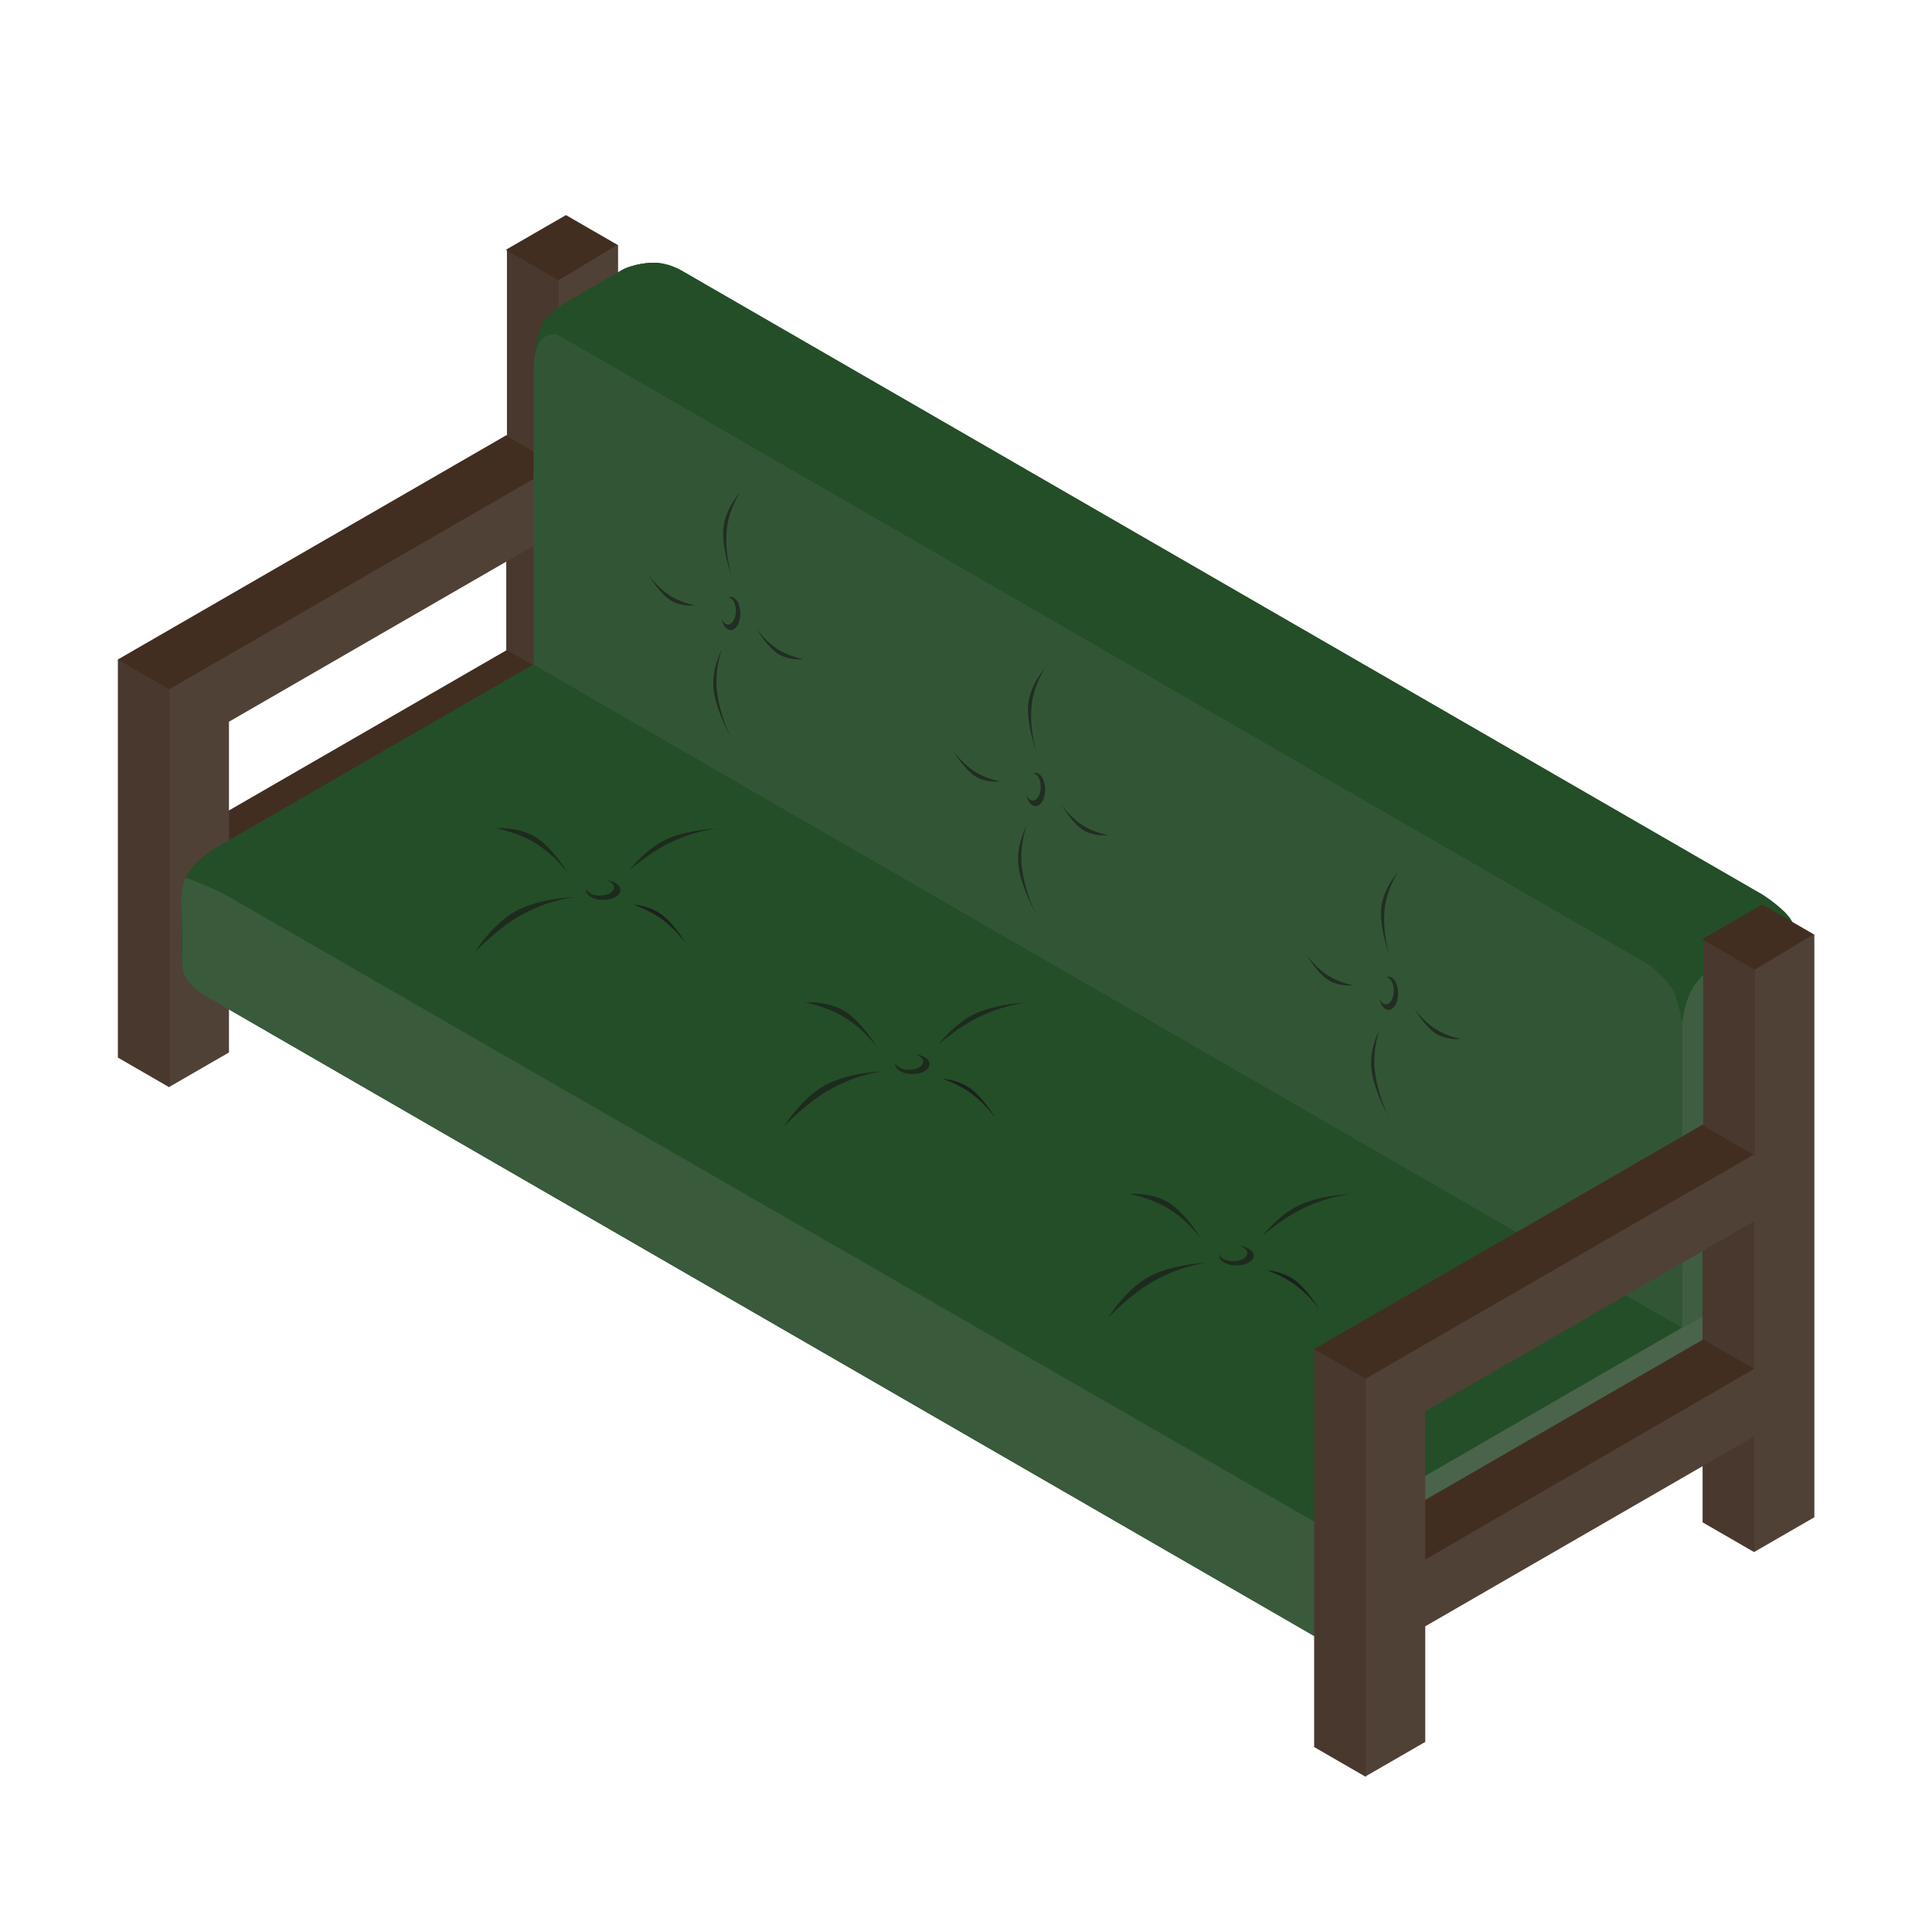 <?xml version="1.0" encoding="UTF-8" standalone="no"?><!DOCTYPE svg PUBLIC "-//W3C//DTD SVG 1.1//EN" "http://www.w3.org/Graphics/SVG/1.1/DTD/svg11.dtd"><svg width="100%" height="100%" viewBox="0 0 200 200" version="1.1" xmlns="http://www.w3.org/2000/svg" xmlns:xlink="http://www.w3.org/1999/xlink" xml:space="preserve" xmlns:serif="http://www.serif.com/" style="fill-rule:evenodd;clip-rule:evenodd;stroke-linejoin:round;stroke-miterlimit:2;"><path d="M63.949,25.362l0.03,-0.018l0,60.348l-6.221,3.592l-0,0.018l-5.342,-3.084l0,-5.818l-28.717,16.58l0,11.968l-6.154,3.553l-0,0.063l-0.055,-0.032l-0.016,0.01l-0,-0.019l-5.27,-3.043l-0,-41.187l-0.021,-0.012l40.243,-23.234l0.053,0.03l0,-19.149l-0.117,-0.068l6.224,-3.594l5.363,3.096Zm-11.542,41.886l0.009,0.005l0,0.086l-0.016,-0.01l-28.701,16.571l0,-9.189l28.708,-16.574l-0,9.111Z" style="fill:#412e21;"/><path d="M57.748,55.053l-0,15.278l-5.341,-3.083l-0,-9.111l5.341,-3.084Z" style="fill:#808080;fill-opacity:0.13;"/><path d="M12.204,68.277l5.341,3.083l-0,41.204l-5.341,-3.084l-0,-41.203Z" style="fill:#808080;fill-opacity:0.13;"/><path d="M52.479,25.928l5.341,3.084l0,19.226l-5.341,-3.084l0,-19.226Z" style="fill:#808080;fill-opacity:0.13;"/><path d="M52.416,80.4l5.338,-3.081l-0,11.967l0.004,-0.002l-0,0.018l-5.342,-3.084l0,-5.818Z" style="fill:#808080;fill-opacity:0.13;"/><path d="M63.902,25.352l0.047,0.01l0.03,-0.018l0,60.348l-6.225,3.594l-0,-11.967l-34.055,19.661l0,11.968l-6.154,3.553l-0,0.063l-0.055,-0.032l-0.016,0.01l-0,-0.019l0.071,0.041l-0,-41.204l0.018,-0.032l40.126,-23.166l0.131,0.076l0,-0.152l0.09,-0.052l-0.09,-0.052l0,-18.97l6.082,-3.66Zm-6.154,44.979l-34.049,19.746l0,-15.366l34.049,-19.658l-0,15.278Z" style="fill:#808080;fill-opacity:0.13;"/><path d="M63.902,25.352l0.047,0.01l0.03,-0.018l0,60.348l-6.225,3.594l-0,-11.967l-34.055,19.661l0,11.968l-6.154,3.553l-0,0.063l-0.055,-0.032l-0.016,0.01l-0,-0.019l0.071,0.041l-0,-41.204l0.018,-0.032l40.126,-23.166l0.131,0.076l0,-0.152l0.09,-0.052l-0.09,-0.052l0,-18.97l6.082,-3.66Zm-6.154,44.979l-34.049,19.746l0,-15.366l34.049,-19.658l-0,15.278Z" style="fill:#808080;fill-opacity:0.13;"/><path d="M19.595,90.214c0.784,-1.236 2.634,-2.374 2.634,-2.374l45.19,-26.091l118.9,68.647l-0.043,0.025l0.043,11.814l-48.626,28.074l-116.348,-67.174c-0,0 -1.541,-0.92 -1.966,-1.712c-0.425,-0.793 -0.585,-1.183 -0.585,-3.042l-0,-4.714c-0,-2.126 0.294,-2.654 0.801,-3.453Z" style="fill:#244e27;"/><path d="M19.226,90.867c-0,0 2.671,0.926 4.563,2.019c18.302,10.566 113.904,65.584 113.904,65.584l48.583,-28.049l0.043,11.814l-48.626,28.074l-116.611,-67.326c-0,0 -1.355,-0.9 -1.72,-1.59c-0.372,-0.706 -0.53,-0.968 -0.514,-2.642c0.015,-1.51 0.012,-3.375 -0.054,-5.007c-0.08,-1.979 0.38,-2.738 0.432,-2.877Z" style="fill:#8f8f8f;fill-opacity:0.2;"/><path d="M137.693,170.309l0,-11.839l48.583,-28.049l0.043,11.814l-48.626,28.074Z" style="fill:#8f8f8f;fill-opacity:0.2;"/><path d="M185.47,95.341c0.637,1.202 0.849,1.488 0.849,4.512l-0,30.591l-12.163,7.022l-118.9,-68.646l0,-31.193c0,-0 0.308,-2.913 0.807,-3.935c0.454,-0.928 2.19,-2.196 2.19,-2.196l6.299,-3.636c-0,-0 1.218,-0.604 2.958,-0.662c1.612,-0.053 3.014,0.799 3.014,0.799l111.972,64.647c-0,-0 2.341,1.504 2.974,2.697Z" style="fill:#244e27;"/><path d="M56.018,35.174c0.962,-0.866 1.72,-0.514 1.72,-0.514l113.096,65.296c0,-0 1.763,1.502 2.317,2.498c0.553,0.995 1.005,3.473 1.005,3.473l-0,31.539l-118.9,-68.646l0,-31.256c0.15,-1.066 0.366,-2.034 0.762,-2.39Z" style="fill:#8d8d8d;fill-opacity:0.14;"/><path d="M175.144,102.444c0.68,-1.255 1.996,-2.294 1.996,-2.294l8.325,-4.806c1.002,1.927 0.822,3.595 0.854,5.31l-0,29.79l-12.163,7.022l-0,-31.664c-0,-0 0.166,-1.842 0.988,-3.358Z" style="fill:#8d8d8d;fill-opacity:0.14;"/><path d="M175.144,102.444c0.68,-1.255 1.996,-2.294 1.996,-2.294l8.325,-4.806c1.002,1.927 0.822,3.595 0.854,5.31l-0,29.79l-12.163,7.022l-0,-31.664c-0,-0 0.166,-1.842 0.988,-3.358Z" style="fill:#8d8d8d;fill-opacity:0.14;"/><path d="M53.927,94.053c2.612,-1.149 5.509,-1.17 5.509,-1.17c-0,0 -2.324,0.155 -5.285,1.741c-2.634,1.412 -4.975,3.935 -4.975,3.935c-0,0 1.993,-3.293 4.751,-4.506Z" style="fill:#1b1b1b;fill-opacity:0.68;"/><path d="M69.435,86.695c2.308,-0.878 4.829,-0.925 4.829,-0.925c0,-0 -2.026,0.139 -4.652,1.345c-2.337,1.073 -4.453,2.966 -4.453,2.966c-0,-0 1.838,-2.459 4.276,-3.386Z" style="fill:#1b1b1b;fill-opacity:0.68;"/><path d="M55.897,86.969c1.745,1.38 2.973,3.577 2.973,3.577c-0,-0 -1.062,-1.689 -3.203,-3.103c-1.904,-1.259 -4.314,-1.703 -4.314,-1.703c0,0 2.7,-0.23 4.544,1.229Z" style="fill:#1b1b1b;fill-opacity:0.68;"/><path d="M74.856,55.179c0.006,2.201 0.911,4.523 0.911,4.523c0,0 -0.755,-2.237 -0.544,-4.759c0.188,-2.245 1.413,-3.999 1.413,-3.999c-0,0 -1.788,1.909 -1.78,4.235Z" style="fill:#1b1b1b;fill-opacity:0.68;"/><path d="M73.937,71.848c0.443,2.258 1.733,4.5 1.733,4.5c-0,-0 -1.136,-2.178 -1.443,-4.799c-0.273,-2.333 0.501,-4.324 0.501,-4.324c0,0 -1.259,2.238 -0.791,4.623Z" style="fill:#1b1b1b;fill-opacity:0.68;"/><path d="M68.802,94.938c1.277,1.132 2.224,2.787 2.224,2.787c0,0 -0.811,-1.283 -2.366,-2.476c-1.384,-1.062 -3.09,-1.6 -3.09,-1.6c-0,-0 1.882,0.093 3.232,1.289Z" style="fill:#1b1b1b;fill-opacity:0.68;"/><path d="M80.228,67.457c-1.141,-0.945 -1.969,-2.483 -1.969,-2.483c0,-0 0.712,1.18 2.105,2.139c1.24,0.855 2.784,1.117 2.784,1.117c0,0 -1.715,0.225 -2.92,-0.773Z" style="fill:#1b1b1b;fill-opacity:0.68;"/><path d="M69.068,61.902c-1.141,-0.945 -1.969,-2.483 -1.969,-2.483c0,0 0.712,1.18 2.105,2.14c1.24,0.854 2.785,1.117 2.785,1.117c-0,-0 -1.716,0.224 -2.921,-0.774Z" style="fill:#1b1b1b;fill-opacity:0.68;"/><path d="M62.738,91.117c0.274,0.027 0.542,0.09 0.779,0.194c0.785,0.342 0.942,0.988 0.349,1.441c-0.592,0.453 -1.71,0.543 -2.496,0.201c-0.527,-0.229 -0.77,-0.596 -0.694,-0.949c0.053,0.209 0.242,0.406 0.556,0.543c0.637,0.277 1.547,0.201 2.031,-0.169c0.484,-0.37 0.36,-0.896 -0.277,-1.174c-0.079,-0.034 -0.162,-0.063 -0.248,-0.087Z" style="fill:#1b1b1b;fill-opacity:0.68;"/><path d="M68.802,94.938c1.277,1.132 2.224,2.787 2.224,2.787c0,0 -0.811,-1.283 -2.366,-2.476c-1.384,-1.062 -3.09,-1.6 -3.09,-1.6c-0,-0 1.882,0.093 3.232,1.289Z" style="fill:#1b1b1b;fill-opacity:0.68;"/><path d="M85.934,112.082c2.611,-1.149 5.509,-1.17 5.509,-1.17c-0,-0 -2.324,0.154 -5.285,1.741c-2.635,1.412 -4.975,3.935 -4.975,3.935c-0,-0 1.992,-3.293 4.751,-4.506Z" style="fill:#1b1b1b;fill-opacity:0.68;"/><path d="M101.442,104.723c2.308,-0.878 4.829,-0.925 4.829,-0.925c-0,0 -2.026,0.14 -4.652,1.346c-2.337,1.073 -4.454,2.965 -4.454,2.965c0,0 1.839,-2.458 4.277,-3.386Z" style="fill:#1b1b1b;fill-opacity:0.68;"/><path d="M87.903,104.997c1.746,1.381 2.974,3.577 2.974,3.577c-0,0 -1.063,-1.689 -3.203,-3.103c-1.904,-1.258 -4.314,-1.702 -4.314,-1.702c-0,-0 2.699,-0.23 4.543,1.228Z" style="fill:#1b1b1b;fill-opacity:0.68;"/><path d="M100.808,112.967c1.278,1.132 2.225,2.787 2.225,2.787c0,-0 -0.811,-1.284 -2.367,-2.477c-1.384,-1.061 -3.089,-1.6 -3.089,-1.6c-0,0 1.882,0.094 3.231,1.29Z" style="fill:#1b1b1b;fill-opacity:0.68;"/><path d="M94.745,109.146c0.274,0.026 0.542,0.09 0.779,0.193c0.785,0.343 0.941,0.988 0.349,1.441c-0.592,0.454 -1.711,0.544 -2.496,0.202c-0.527,-0.23 -0.771,-0.596 -0.695,-0.949c0.054,0.208 0.243,0.405 0.557,0.542c0.636,0.278 1.546,0.202 2.03,-0.168c0.485,-0.371 0.361,-0.897 -0.276,-1.174c-0.079,-0.034 -0.162,-0.063 -0.248,-0.087Z" style="fill:#1b1b1b;fill-opacity:0.68;"/><path d="M100.808,112.967c1.278,1.132 2.225,2.787 2.225,2.787c0,-0 -0.811,-1.284 -2.367,-2.477c-1.384,-1.061 -3.089,-1.6 -3.089,-1.6c-0,0 1.882,0.094 3.231,1.29Z" style="fill:#1b1b1b;fill-opacity:0.68;"/><path d="M119.48,131.9c2.612,-1.149 5.509,-1.17 5.509,-1.17c-0,0 -2.324,0.155 -5.285,1.741c-2.634,1.412 -4.975,3.935 -4.975,3.935c-0,0 1.992,-3.293 4.751,-4.506Z" style="fill:#1b1b1b;fill-opacity:0.68;"/><path d="M134.988,124.542c2.308,-0.878 4.829,-0.925 4.829,-0.925c-0,-0 -2.026,0.139 -4.652,1.345c-2.337,1.073 -4.453,2.966 -4.453,2.966c-0,-0 1.838,-2.459 4.276,-3.386Z" style="fill:#1b1b1b;fill-opacity:0.68;"/><path d="M121.45,124.816c1.745,1.38 2.973,3.577 2.973,3.577c-0,-0 -1.062,-1.689 -3.203,-3.103c-1.904,-1.259 -4.314,-1.703 -4.314,-1.703c0,0 2.7,-0.23 4.544,1.229Z" style="fill:#1b1b1b;fill-opacity:0.68;"/><path d="M134.355,132.785c1.277,1.132 2.224,2.787 2.224,2.787c0,0 -0.811,-1.283 -2.366,-2.476c-1.384,-1.062 -3.09,-1.6 -3.09,-1.6c-0,-0 1.882,0.093 3.232,1.289Z" style="fill:#1b1b1b;fill-opacity:0.68;"/><path d="M128.291,128.964c0.274,0.027 0.542,0.09 0.779,0.194c0.785,0.342 0.942,0.988 0.349,1.441c-0.592,0.453 -1.711,0.543 -2.496,0.201c-0.527,-0.229 -0.77,-0.596 -0.694,-0.949c0.053,0.209 0.242,0.406 0.556,0.543c0.637,0.277 1.547,0.201 2.031,-0.169c0.484,-0.37 0.36,-0.896 -0.277,-1.174c-0.079,-0.034 -0.162,-0.063 -0.248,-0.087Z" style="fill:#1b1b1b;fill-opacity:0.68;"/><path d="M134.355,132.785c1.277,1.132 2.224,2.787 2.224,2.787c0,0 -0.811,-1.283 -2.366,-2.476c-1.384,-1.062 -3.09,-1.6 -3.09,-1.6c-0,-0 1.882,0.093 3.232,1.289Z" style="fill:#1b1b1b;fill-opacity:0.68;"/><path d="M74.694,64.026c0.046,0.256 0.128,0.497 0.245,0.7c0.388,0.672 1.018,0.672 1.406,0c0.388,-0.671 0.388,-1.762 -0,-2.434c-0.261,-0.451 -0.63,-0.599 -0.962,-0.445c0.204,0.003 0.407,0.138 0.562,0.407c0.314,0.545 0.312,1.433 -0.004,1.982c-0.317,0.549 -0.83,0.552 -1.145,0.007c-0.039,-0.068 -0.073,-0.14 -0.102,-0.217Z" style="fill:#1b1b1b;fill-opacity:0.68;"/><path d="M106.413,73.399c0.007,2.201 0.912,4.523 0.912,4.523c0,-0 -0.756,-2.237 -0.544,-4.759c0.187,-2.245 1.412,-3.999 1.412,-3.999c0,0 -1.787,1.909 -1.78,4.235Z" style="fill:#1b1b1b;fill-opacity:0.68;"/><path d="M105.495,90.068c0.443,2.258 1.732,4.5 1.732,4.5c0,-0 -1.136,-2.178 -1.442,-4.8c-0.273,-2.332 0.501,-4.323 0.501,-4.323c0,0 -1.259,2.238 -0.791,4.623Z" style="fill:#1b1b1b;fill-opacity:0.68;"/><path d="M111.786,85.677c-1.141,-0.945 -1.969,-2.483 -1.969,-2.483c-0,-0 0.712,1.179 2.105,2.139c1.239,0.854 2.784,1.117 2.784,1.117c0,0 -1.715,0.225 -2.92,-0.773Z" style="fill:#1b1b1b;fill-opacity:0.68;"/><path d="M100.626,80.122c-1.141,-0.945 -1.969,-2.483 -1.969,-2.483c0,0 0.712,1.18 2.105,2.14c1.24,0.854 2.784,1.117 2.784,1.117c0,-0 -1.715,0.224 -2.92,-0.774Z" style="fill:#1b1b1b;fill-opacity:0.68;"/><path d="M106.252,82.246c0.046,0.256 0.128,0.497 0.245,0.7c0.388,0.672 1.018,0.672 1.405,0c0.388,-0.672 0.388,-1.762 0,-2.434c-0.26,-0.451 -0.629,-0.599 -0.961,-0.445c0.204,0.003 0.407,0.138 0.562,0.407c0.314,0.545 0.312,1.433 -0.005,1.982c-0.317,0.548 -0.829,0.552 -1.144,0.007c-0.039,-0.068 -0.073,-0.141 -0.102,-0.217Z" style="fill:#1b1b1b;fill-opacity:0.68;"/><path d="M142.957,94.497c0.007,2.202 0.912,4.523 0.912,4.523c-0,0 -0.756,-2.236 -0.545,-4.759c0.188,-2.244 1.413,-3.998 1.413,-3.998c0,-0 -1.787,1.909 -1.78,4.234Z" style="fill:#1b1b1b;fill-opacity:0.68;"/><path d="M142.039,111.166c0.442,2.258 1.732,4.5 1.732,4.5c0,0 -1.136,-2.177 -1.443,-4.799c-0.273,-2.333 0.502,-4.323 0.502,-4.323c-0,-0 -1.259,2.237 -0.791,4.622Z" style="fill:#1b1b1b;fill-opacity:0.68;"/><path d="M148.329,106.775c-1.141,-0.945 -1.968,-2.483 -1.968,-2.483c-0,0 0.712,1.18 2.105,2.14c1.239,0.854 2.784,1.117 2.784,1.117c-0,-0 -1.716,0.224 -2.921,-0.774Z" style="fill:#1b1b1b;fill-opacity:0.68;"/><path d="M137.17,101.221c-1.141,-0.945 -1.969,-2.483 -1.969,-2.483c-0,-0 0.712,1.18 2.105,2.139c1.239,0.855 2.784,1.117 2.784,1.117c0,0 -1.715,0.225 -2.92,-0.773Z" style="fill:#1b1b1b;fill-opacity:0.68;"/><path d="M142.795,103.344c0.047,0.257 0.128,0.498 0.246,0.701c0.388,0.672 1.017,0.672 1.405,-0c0.388,-0.672 0.388,-1.763 0,-2.435c-0.26,-0.451 -0.63,-0.599 -0.962,-0.444c0.204,0.002 0.407,0.138 0.562,0.406c0.315,0.545 0.313,1.433 -0.004,1.982c-0.317,0.549 -0.83,0.552 -1.144,0.007c-0.039,-0.067 -0.073,-0.14 -0.103,-0.217Z" style="fill:#1b1b1b;fill-opacity:0.68;"/><path d="M19.595,90.214c0.784,-1.236 2.634,-2.374 2.634,-2.374l45.19,-26.091l118.9,68.647l-0.043,0.025l0.043,11.814l-48.626,28.074l-116.348,-67.174c-0,0 -1.541,-0.92 -1.966,-1.712c-0.425,-0.793 -0.585,-1.183 -0.585,-3.042l-0,-4.714c-0,-2.126 0.294,-2.654 0.801,-3.453Z" style="fill:#244e27;"/><path d="M19.226,90.867c-0,0 2.671,0.926 4.563,2.019c18.302,10.566 113.904,65.584 113.904,65.584l48.583,-28.049l0.043,11.814l-48.626,28.074l-116.611,-67.326c-0,0 -1.355,-0.9 -1.72,-1.59c-0.372,-0.706 -0.53,-0.968 -0.514,-2.642c0.015,-1.51 0.012,-3.375 -0.054,-5.007c-0.08,-1.979 0.38,-2.738 0.432,-2.877Z" style="fill:#8f8f8f;fill-opacity:0.2;"/><path d="M137.693,170.309l0,-11.839l48.583,-28.049l0.043,11.814l-48.626,28.074Z" style="fill:#8f8f8f;fill-opacity:0.2;"/><path d="M185.47,95.341c0.637,1.202 0.849,1.488 0.849,4.512l-0,30.591l-12.163,7.022l-118.9,-68.646l0,-31.193c0,-0 0.308,-2.913 0.807,-3.935c0.454,-0.928 2.19,-2.196 2.19,-2.196l6.299,-3.636c-0,-0 1.218,-0.604 2.958,-0.662c1.612,-0.053 3.014,0.799 3.014,0.799l111.972,64.647c-0,-0 2.341,1.504 2.974,2.697Z" style="fill:#244e27;"/><path d="M56.018,35.174c0.962,-0.866 1.72,-0.514 1.72,-0.514l113.096,65.296c0,-0 1.763,1.502 2.317,2.498c0.553,0.995 1.005,3.473 1.005,3.473l-0,31.539l-118.9,-68.646l0,-31.256c0.15,-1.066 0.366,-2.034 0.762,-2.39Z" style="fill:#8d8d8d;fill-opacity:0.14;"/><path d="M175.144,102.444c0.68,-1.255 1.996,-2.294 1.996,-2.294l8.325,-4.806c1.002,1.927 0.822,3.595 0.854,5.31l-0,29.79l-12.163,7.022l-0,-31.664c-0,-0 0.166,-1.842 0.988,-3.358Z" style="fill:#8d8d8d;fill-opacity:0.14;"/><path d="M175.144,102.444c0.68,-1.255 1.996,-2.294 1.996,-2.294l8.325,-4.806c1.002,1.927 0.822,3.595 0.854,5.31l-0,29.79l-12.163,7.022l-0,-31.664c-0,-0 0.166,-1.842 0.988,-3.358Z" style="fill:#8d8d8d;fill-opacity:0.14;"/><path d="M53.927,94.053c2.612,-1.149 5.509,-1.17 5.509,-1.17c-0,0 -2.324,0.155 -5.285,1.741c-2.634,1.412 -4.975,3.935 -4.975,3.935c-0,0 1.993,-3.293 4.751,-4.506Z" style="fill:#1b1b1b;fill-opacity:0.68;"/><path d="M69.435,86.695c2.308,-0.878 4.829,-0.925 4.829,-0.925c0,-0 -2.026,0.139 -4.652,1.345c-2.337,1.073 -4.453,2.966 -4.453,2.966c-0,-0 1.838,-2.459 4.276,-3.386Z" style="fill:#1b1b1b;fill-opacity:0.68;"/><path d="M55.897,86.969c1.745,1.38 2.973,3.577 2.973,3.577c-0,-0 -1.062,-1.689 -3.203,-3.103c-1.904,-1.259 -4.314,-1.703 -4.314,-1.703c0,0 2.7,-0.23 4.544,1.229Z" style="fill:#1b1b1b;fill-opacity:0.68;"/><path d="M74.856,55.179c0.006,2.201 0.911,4.523 0.911,4.523c0,0 -0.755,-2.237 -0.544,-4.759c0.188,-2.245 1.413,-3.999 1.413,-3.999c-0,0 -1.788,1.909 -1.78,4.235Z" style="fill:#1b1b1b;fill-opacity:0.68;"/><path d="M73.937,71.848c0.443,2.258 1.733,4.5 1.733,4.5c-0,-0 -1.136,-2.178 -1.443,-4.799c-0.273,-2.333 0.501,-4.324 0.501,-4.324c0,0 -1.259,2.238 -0.791,4.623Z" style="fill:#1b1b1b;fill-opacity:0.68;"/><path d="M68.802,94.938c1.277,1.132 2.224,2.787 2.224,2.787c0,0 -0.811,-1.283 -2.366,-2.476c-1.384,-1.062 -3.09,-1.6 -3.09,-1.6c-0,-0 1.882,0.093 3.232,1.289Z" style="fill:#1b1b1b;fill-opacity:0.68;"/><path d="M80.228,67.457c-1.141,-0.945 -1.969,-2.483 -1.969,-2.483c0,-0 0.712,1.18 2.105,2.139c1.24,0.855 2.784,1.117 2.784,1.117c0,0 -1.715,0.225 -2.92,-0.773Z" style="fill:#1b1b1b;fill-opacity:0.68;"/><path d="M69.068,61.902c-1.141,-0.945 -1.969,-2.483 -1.969,-2.483c0,0 0.712,1.18 2.105,2.14c1.24,0.854 2.785,1.117 2.785,1.117c-0,-0 -1.716,0.224 -2.921,-0.774Z" style="fill:#1b1b1b;fill-opacity:0.68;"/><path d="M62.738,91.117c0.274,0.027 0.542,0.09 0.779,0.194c0.785,0.342 0.942,0.988 0.349,1.441c-0.592,0.453 -1.71,0.543 -2.496,0.201c-0.527,-0.229 -0.77,-0.596 -0.694,-0.949c0.053,0.209 0.242,0.406 0.556,0.543c0.637,0.277 1.547,0.201 2.031,-0.169c0.484,-0.37 0.36,-0.896 -0.277,-1.174c-0.079,-0.034 -0.162,-0.063 -0.248,-0.087Z" style="fill:#1b1b1b;fill-opacity:0.68;"/><path d="M68.802,94.938c1.277,1.132 2.224,2.787 2.224,2.787c0,0 -0.811,-1.283 -2.366,-2.476c-1.384,-1.062 -3.09,-1.6 -3.09,-1.6c-0,-0 1.882,0.093 3.232,1.289Z" style="fill:#1b1b1b;fill-opacity:0.68;"/><path d="M85.934,112.082c2.611,-1.149 5.509,-1.17 5.509,-1.17c-0,-0 -2.324,0.154 -5.285,1.741c-2.635,1.412 -4.975,3.935 -4.975,3.935c-0,-0 1.992,-3.293 4.751,-4.506Z" style="fill:#1b1b1b;fill-opacity:0.68;"/><path d="M101.442,104.723c2.308,-0.878 4.829,-0.925 4.829,-0.925c-0,0 -2.026,0.14 -4.652,1.346c-2.337,1.073 -4.454,2.965 -4.454,2.965c0,0 1.839,-2.458 4.277,-3.386Z" style="fill:#1b1b1b;fill-opacity:0.68;"/><path d="M87.903,104.997c1.746,1.381 2.974,3.577 2.974,3.577c-0,0 -1.063,-1.689 -3.203,-3.103c-1.904,-1.258 -4.314,-1.702 -4.314,-1.702c-0,-0 2.699,-0.23 4.543,1.228Z" style="fill:#1b1b1b;fill-opacity:0.68;"/><path d="M100.808,112.967c1.278,1.132 2.225,2.787 2.225,2.787c0,-0 -0.811,-1.284 -2.367,-2.477c-1.384,-1.061 -3.089,-1.6 -3.089,-1.6c-0,0 1.882,0.094 3.231,1.29Z" style="fill:#1b1b1b;fill-opacity:0.68;"/><path d="M94.745,109.146c0.274,0.026 0.542,0.09 0.779,0.193c0.785,0.343 0.941,0.988 0.349,1.441c-0.592,0.454 -1.711,0.544 -2.496,0.202c-0.527,-0.23 -0.771,-0.596 -0.695,-0.949c0.054,0.208 0.243,0.405 0.557,0.542c0.636,0.278 1.546,0.202 2.03,-0.168c0.485,-0.371 0.361,-0.897 -0.276,-1.174c-0.079,-0.034 -0.162,-0.063 -0.248,-0.087Z" style="fill:#1b1b1b;fill-opacity:0.68;"/><path d="M100.808,112.967c1.278,1.132 2.225,2.787 2.225,2.787c0,-0 -0.811,-1.284 -2.367,-2.477c-1.384,-1.061 -3.089,-1.6 -3.089,-1.6c-0,0 1.882,0.094 3.231,1.29Z" style="fill:#1b1b1b;fill-opacity:0.68;"/><path d="M119.48,131.9c2.612,-1.149 5.509,-1.17 5.509,-1.17c-0,0 -2.324,0.155 -5.285,1.741c-2.634,1.412 -4.975,3.935 -4.975,3.935c-0,0 1.992,-3.293 4.751,-4.506Z" style="fill:#1b1b1b;fill-opacity:0.68;"/><path d="M134.988,124.542c2.308,-0.878 4.829,-0.925 4.829,-0.925c-0,-0 -2.026,0.139 -4.652,1.345c-2.337,1.073 -4.453,2.966 -4.453,2.966c-0,-0 1.838,-2.459 4.276,-3.386Z" style="fill:#1b1b1b;fill-opacity:0.68;"/><path d="M121.45,124.816c1.745,1.38 2.973,3.577 2.973,3.577c-0,-0 -1.062,-1.689 -3.203,-3.103c-1.904,-1.259 -4.314,-1.703 -4.314,-1.703c0,0 2.7,-0.23 4.544,1.229Z" style="fill:#1b1b1b;fill-opacity:0.68;"/><path d="M134.355,132.785c1.277,1.132 2.224,2.787 2.224,2.787c0,0 -0.811,-1.283 -2.366,-2.476c-1.384,-1.062 -3.09,-1.6 -3.09,-1.6c-0,-0 1.882,0.093 3.232,1.289Z" style="fill:#1b1b1b;fill-opacity:0.68;"/><path d="M128.291,128.964c0.274,0.027 0.542,0.09 0.779,0.194c0.785,0.342 0.942,0.988 0.349,1.441c-0.592,0.453 -1.711,0.543 -2.496,0.201c-0.527,-0.229 -0.77,-0.596 -0.694,-0.949c0.053,0.209 0.242,0.406 0.556,0.543c0.637,0.277 1.547,0.201 2.031,-0.169c0.484,-0.37 0.36,-0.896 -0.277,-1.174c-0.079,-0.034 -0.162,-0.063 -0.248,-0.087Z" style="fill:#1b1b1b;fill-opacity:0.68;"/><path d="M134.355,132.785c1.277,1.132 2.224,2.787 2.224,2.787c0,0 -0.811,-1.283 -2.366,-2.476c-1.384,-1.062 -3.09,-1.6 -3.09,-1.6c-0,-0 1.882,0.093 3.232,1.289Z" style="fill:#1b1b1b;fill-opacity:0.68;"/><path d="M74.694,64.026c0.046,0.256 0.128,0.497 0.245,0.7c0.388,0.672 1.018,0.672 1.406,0c0.388,-0.671 0.388,-1.762 -0,-2.434c-0.261,-0.451 -0.63,-0.599 -0.962,-0.445c0.204,0.003 0.407,0.138 0.562,0.407c0.314,0.545 0.312,1.433 -0.004,1.982c-0.317,0.549 -0.83,0.552 -1.145,0.007c-0.039,-0.068 -0.073,-0.14 -0.102,-0.217Z" style="fill:#1b1b1b;fill-opacity:0.68;"/><path d="M106.413,73.399c0.007,2.201 0.912,4.523 0.912,4.523c0,-0 -0.756,-2.237 -0.544,-4.759c0.187,-2.245 1.412,-3.999 1.412,-3.999c0,0 -1.787,1.909 -1.78,4.235Z" style="fill:#1b1b1b;fill-opacity:0.68;"/><path d="M105.495,90.068c0.443,2.258 1.732,4.5 1.732,4.5c0,-0 -1.136,-2.178 -1.442,-4.8c-0.273,-2.332 0.501,-4.323 0.501,-4.323c0,0 -1.259,2.238 -0.791,4.623Z" style="fill:#1b1b1b;fill-opacity:0.68;"/><path d="M111.786,85.677c-1.141,-0.945 -1.969,-2.483 -1.969,-2.483c-0,-0 0.712,1.179 2.105,2.139c1.239,0.854 2.784,1.117 2.784,1.117c0,0 -1.715,0.225 -2.92,-0.773Z" style="fill:#1b1b1b;fill-opacity:0.68;"/><path d="M100.626,80.122c-1.141,-0.945 -1.969,-2.483 -1.969,-2.483c0,0 0.712,1.18 2.105,2.14c1.24,0.854 2.784,1.117 2.784,1.117c0,-0 -1.715,0.224 -2.92,-0.774Z" style="fill:#1b1b1b;fill-opacity:0.68;"/><path d="M106.252,82.246c0.046,0.256 0.128,0.497 0.245,0.7c0.388,0.672 1.018,0.672 1.405,0c0.388,-0.672 0.388,-1.762 0,-2.434c-0.26,-0.451 -0.629,-0.599 -0.961,-0.445c0.204,0.003 0.407,0.138 0.562,0.407c0.314,0.545 0.312,1.433 -0.005,1.982c-0.317,0.548 -0.829,0.552 -1.144,0.007c-0.039,-0.068 -0.073,-0.141 -0.102,-0.217Z" style="fill:#1b1b1b;fill-opacity:0.68;"/><path d="M142.957,94.497c0.007,2.202 0.912,4.523 0.912,4.523c-0,0 -0.756,-2.236 -0.545,-4.759c0.188,-2.244 1.413,-3.998 1.413,-3.998c0,-0 -1.787,1.909 -1.78,4.234Z" style="fill:#1b1b1b;fill-opacity:0.68;"/><path d="M142.039,111.166c0.442,2.258 1.732,4.5 1.732,4.5c0,0 -1.136,-2.177 -1.443,-4.799c-0.273,-2.333 0.502,-4.323 0.502,-4.323c-0,-0 -1.259,2.237 -0.791,4.622Z" style="fill:#1b1b1b;fill-opacity:0.68;"/><path d="M148.329,106.775c-1.141,-0.945 -1.968,-2.483 -1.968,-2.483c-0,0 0.712,1.18 2.105,2.14c1.239,0.854 2.784,1.117 2.784,1.117c-0,-0 -1.716,0.224 -2.921,-0.774Z" style="fill:#1b1b1b;fill-opacity:0.68;"/><path d="M137.17,101.221c-1.141,-0.945 -1.969,-2.483 -1.969,-2.483c-0,-0 0.712,1.18 2.105,2.139c1.239,0.855 2.784,1.117 2.784,1.117c0,0 -1.715,0.225 -2.92,-0.773Z" style="fill:#1b1b1b;fill-opacity:0.68;"/><path d="M142.795,103.344c0.047,0.257 0.128,0.498 0.246,0.701c0.388,0.672 1.017,0.672 1.405,-0c0.388,-0.672 0.388,-1.763 0,-2.435c-0.26,-0.451 -0.63,-0.599 -0.962,-0.444c0.204,0.002 0.407,0.138 0.562,0.406c0.315,0.545 0.313,1.433 -0.004,1.982c-0.317,0.549 -0.83,0.552 -1.144,0.007c-0.039,-0.067 -0.073,-0.14 -0.103,-0.217Z" style="fill:#1b1b1b;fill-opacity:0.68;"/><path d="M187.786,96.735l0.031,-0.018l-0,60.348l-6.222,3.592l0,0.018l-5.341,-3.084l0,-5.818l-28.717,16.58l-0,11.967l-6.154,3.553l-0,0.064l-0.055,-0.032l-0.016,0.01l-0,-0.019l-5.27,-3.043l-0,-41.187l-0.021,-0.012l40.243,-23.235l0.053,0.031l0,-19.149l-0.118,-0.069l6.225,-3.593l5.362,3.096Zm-11.541,41.885l0.009,0.006l0,0.085l-0.016,-0.009l-28.701,16.571l-0,-9.189l28.708,-16.574l-0,9.11Z" style="fill:#412e21;"/><path d="M181.586,126.426l-0,15.278l-5.341,-3.084l-0,-9.11l5.341,-3.084Z" style="fill:#808080;fill-opacity:0.13;"/><path d="M136.042,139.649l5.341,3.084l-0,41.204l-5.341,-3.084l-0,-41.204Z" style="fill:#808080;fill-opacity:0.13;"/><path d="M176.317,97.301l5.341,3.083l0,19.226l-5.341,-3.083l0,-19.226Z" style="fill:#808080;fill-opacity:0.13;"/><path d="M176.254,151.773l5.338,-3.081l-0,11.967l0.003,-0.002l0,0.018l-5.341,-3.084l0,-5.818Z" style="fill:#808080;fill-opacity:0.13;"/><path d="M187.74,96.725l0.046,0.01l0.031,-0.018l-0,60.348l-6.225,3.594l-0,-11.967l-34.055,19.661l-0,11.967l-6.154,3.553l-0,0.064l-0.055,-0.032l-0.016,0.01l-0,-0.019l0.071,0.041l-0,-41.204l0.018,-0.032l40.126,-23.166l0.131,0.075l0,-0.151l0.09,-0.052l-0.09,-0.052l0,-18.971l6.082,-3.659Zm-6.154,44.979l-34.049,19.746l-0,-15.366l34.049,-19.658l-0,15.278Z" style="fill:#808080;fill-opacity:0.13;"/><path d="M187.74,96.725l0.046,0.01l0.031,-0.018l-0,60.348l-6.225,3.594l-0,-11.967l-34.055,19.661l-0,11.967l-6.154,3.553l-0,0.064l-0.055,-0.032l-0.016,0.01l-0,-0.019l0.071,0.041l-0,-41.204l0.018,-0.032l40.126,-23.166l0.131,0.075l0,-0.151l0.09,-0.052l-0.09,-0.052l0,-18.971l6.082,-3.659Zm-6.154,44.979l-34.049,19.746l-0,-15.366l34.049,-19.658l-0,15.278Z" style="fill:#808080;fill-opacity:0.13;"/></svg>
